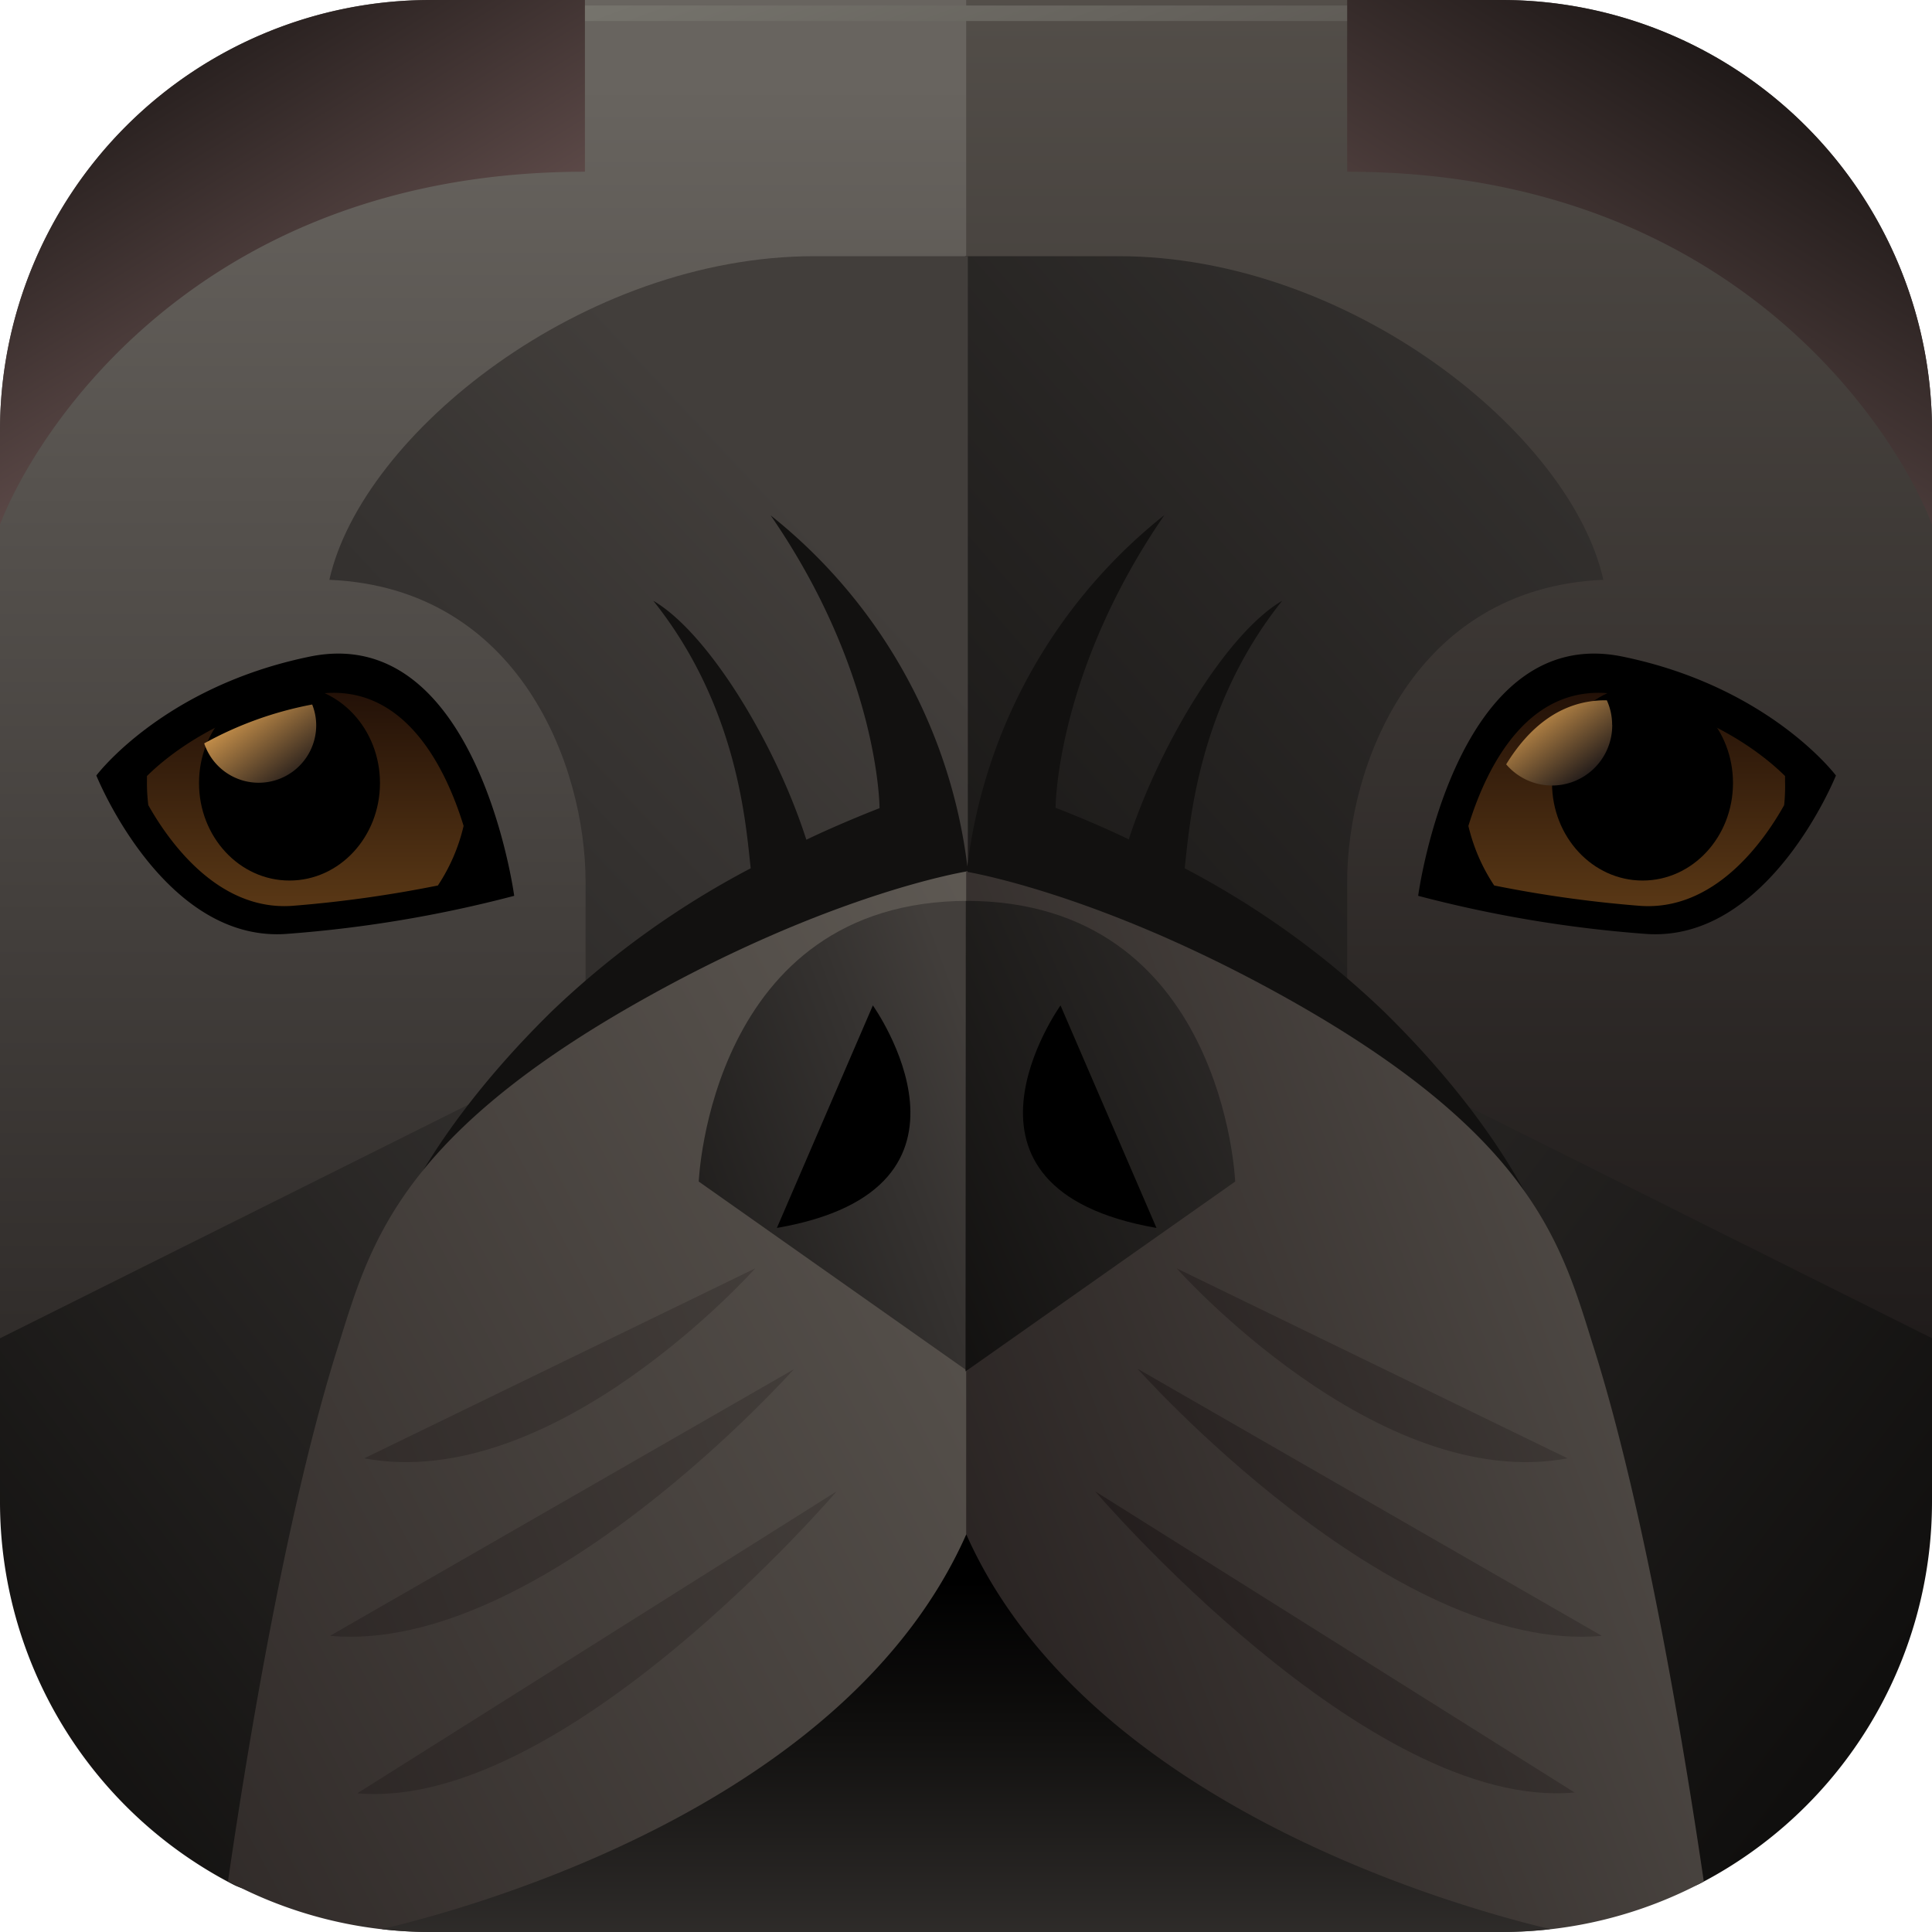 <svg xmlns="http://www.w3.org/2000/svg" xmlns:xlink="http://www.w3.org/1999/xlink" viewBox="0 0 211.16 211.16"><defs><style>.cls-1{fill-rule:evenodd;fill:url(#linear-gradient);}.cls-2{fill:url(#linear-gradient-2);}.cls-3{fill:url(#linear-gradient-3);}.cls-4{fill:url(#linear-gradient-4);}.cls-5{fill:url(#linear-gradient-5);}.cls-6{fill:url(#linear-gradient-6);}.cls-7{fill:url(#linear-gradient-7);}.cls-8{fill:#121110;}.cls-9{fill:url(#linear-gradient-8);}.cls-10{fill:url(#linear-gradient-9);}.cls-11{fill:url(#linear-gradient-10);}.cls-12{fill:url(#linear-gradient-11);}.cls-13{fill:url(#linear-gradient-12);}.cls-14{fill:url(#linear-gradient-13);}.cls-15{fill:url(#linear-gradient-14);}.cls-16{fill:url(#linear-gradient-15);}.cls-17{fill:url(#linear-gradient-16);}.cls-18{fill:url(#linear-gradient-17);}.cls-19{fill:url(#linear-gradient-18);}.cls-20{fill:url(#linear-gradient-19);}.cls-21{fill:url(#linear-gradient-20);}</style><linearGradient id="linear-gradient" x1="81.94" y1="9.13" x2="81.94" y2="273.38" gradientUnits="userSpaceOnUse"><stop offset="0" stop-color="#68645f"/><stop offset="0.7" stop-color="#1d1918"/></linearGradient><linearGradient id="linear-gradient-2" x1="158.38" y1="-35.56" x2="158.38" y2="195.94" gradientUnits="userSpaceOnUse"><stop offset="0" stop-color="#5f5a54"/><stop offset="0.91" stop-color="#161212"/></linearGradient><linearGradient id="linear-gradient-3" x1="80" y1="-24.59" x2="107.14" y2="48.87" gradientUnits="userSpaceOnUse"><stop offset="0" stop-color="#83827a"/><stop offset="1" stop-color="#4a4541"/></linearGradient><linearGradient id="linear-gradient-4" x1="104.68" y1="112.52" x2="-52.25" y2="232.34" gradientUnits="userSpaceOnUse"><stop offset="0" stop-color="#423e3b"/><stop offset="0.16" stop-color="#353230"/><stop offset="0.71" stop-color="#0f0e0d"/><stop offset="1"/></linearGradient><linearGradient id="linear-gradient-5" x1="1140.97" y1="83.8" x2="948.71" y2="230.59" gradientTransform="matrix(-1, 0, 0, 1, 1212.04, 0)" xlink:href="#linear-gradient-4"/><linearGradient id="linear-gradient-6" x1="199.4" y1="13.14" x2="22.99" y2="167.74" xlink:href="#linear-gradient-4"/><linearGradient id="linear-gradient-7" x1="93.54" y1="62.49" x2="-73.1" y2="219.36" xlink:href="#linear-gradient-4"/><linearGradient id="linear-gradient-8" x1="129.88" y1="130.87" x2="-52.24" y2="228.21" gradientUnits="userSpaceOnUse"><stop offset="0" stop-color="#5f5a54"/><stop offset="0.9" stop-color="#1d1717"/></linearGradient><linearGradient id="linear-gradient-9" x1="210.12" y1="126.06" x2="76.19" y2="177.35" gradientUnits="userSpaceOnUse"><stop offset="0" stop-color="#5f5a54"/><stop offset="0.99" stop-color="#1d1717"/></linearGradient><linearGradient id="linear-gradient-10" x1="109.64" y1="121.65" x2="37.27" y2="148.53" xlink:href="#linear-gradient-4"/><linearGradient id="linear-gradient-11" x1="166.24" y1="97.29" x2="59.62" y2="144.51" xlink:href="#linear-gradient-4"/><linearGradient id="linear-gradient-12" x1="105.59" y1="224.7" x2="105.59" y2="172.75" xlink:href="#linear-gradient-4"/><linearGradient id="linear-gradient-13" x1="171.71" y1="124.16" x2="-14.23" y2="199.02" gradientUnits="userSpaceOnUse"><stop offset="0" stop-color="#5f5a54"/><stop offset="1" stop-color="#1d1717"/></linearGradient><linearGradient id="linear-gradient-14" x1="233.86" y1="134.39" x2="113" y2="182" xlink:href="#linear-gradient-13"/><linearGradient id="linear-gradient-15" x1="54.68" y1="65.23" x2="15.95" y2="2.89" gradientUnits="userSpaceOnUse"><stop offset="0" stop-color="#917371"/><stop offset="1" stop-color="#1f1918"/></linearGradient><linearGradient id="linear-gradient-16" x1="1027.11" y1="79.93" x2="982.57" y2="8.22" gradientTransform="matrix(-1, 0, 0, 1, 1174.47, 0)" xlink:href="#linear-gradient-15"/><linearGradient id="linear-gradient-17" x1="177.81" y1="105.52" x2="177.81" y2="68.4" gradientUnits="userSpaceOnUse"><stop offset="0" stop-color="#684219"/><stop offset="1" stop-color="#120503"/></linearGradient><linearGradient id="linear-gradient-18" x1="167" y1="75.83" x2="173.75" y2="84.92" gradientUnits="userSpaceOnUse"><stop offset="0" stop-color="#e8a854"/><stop offset="1" stop-color="#1f1919"/></linearGradient><linearGradient id="linear-gradient-19" x1="295.87" y1="105.52" x2="295.87" y2="68.4" gradientTransform="matrix(-1, 0, 0, 1, 329.23, 0)" xlink:href="#linear-gradient-17"/><linearGradient id="linear-gradient-20" x1="25.68" y1="75.96" x2="32.67" y2="85.38" xlink:href="#linear-gradient-18"/></defs><title>Asset 10</title><g id="Layer_2" data-name="Layer 2"><g id="Layer_1-2" data-name="Layer 1"><path class="cls-1" d="M47.06,0h69.76a47.06,47.06,0,0,1,47.06,47.06v117c0,26-21.07,40-47.06,40H47.06C21.07,204.07,0,177.7,0,151.7V47.06A47.06,47.06,0,0,1,47.06,0Z"/><path class="cls-2" d="M164.1,0H105.6V203.11h58.5c26,0,47.06-25.41,47.06-51.41V47.06A47.06,47.06,0,0,0,164.1,0Z"/><path class="cls-3" d="M163.7.6H47.47A46.74,46.74,0,0,0,.73,47.34v3C.73,23.27,21.65,2.3,47.47,2.3H163.7c25.81,0,46.74,20.33,46.74,48.05v-3A46.74,46.74,0,0,0,163.7.6Z"/><path class="cls-4" d="M0,164.1A47.06,47.06,0,0,0,25.54,206C32,209.28,49,201.26,49,201.26l12.36-85.6L0,146.27Z"/><path class="cls-5" d="M211.16,164.1a47,47,0,0,1-25.35,41.76c-6.5,3.39-23.59-8-23.59-8l-12.37-82.21,61.31,30.61Z"/><path class="cls-6" d="M147.24,126.26V96.37c0-12.52,7.15-32.1,28-33C171.68,47.43,147.46,28,122.25,28H105.48v83.4Z"/><path class="cls-7" d="M64,126.26V96.37c0-12.52-7.15-32.1-28-33C39.56,47.43,63.79,28,89,28h16.78v83.4Z"/><path class="cls-8" d="M170.07,138.24s-2.81-12-18.84-27.71A95.49,95.49,0,0,0,129.48,94.9c.54-4.59,1.33-17.57,10.66-29.24-6,3.5-13.35,15.59-16.77,26.08-3.76-1.83-8-3.45-8-3.45s0-14.7,11.9-32a58.08,58.08,0,0,0-21.54,38.41A58.08,58.08,0,0,0,84.23,56.33c11.9,17.26,11.9,32,11.9,32s-4.2,1.62-8,3.45C84.76,81.25,77.4,69.16,71.4,65.66,80.73,77.33,81.52,90.31,82.05,94.9a95.66,95.66,0,0,0-21.74,15.63c-16,15.7-18.84,27.71-18.84,27.71s57.76-10.91,64.3-30.67C112.31,127.33,170.07,138.24,170.07,138.24Z"/><path class="cls-9" d="M36.92,147.25c-5.46,17.3-9.72,42.66-12,58.36a46.84,46.84,0,0,0,22.18,5.55l58.64-13.81V95.23s-15,2.35-36.31,14.48C43.16,124.66,40.32,136.49,36.92,147.25Z"/><path class="cls-10" d="M174.18,147.25c-3.39-10.76-6.23-22.59-32.46-37.54-19.91-11.34-34.34-14.13-36.12-14.44V199.75l58.5,11.41a46.81,46.81,0,0,0,22.12-5.52C183.91,189.94,179.65,164.56,174.18,147.25Z"/><path class="cls-11" d="M105.81,149.89,76.37,129.14s1.23-30.68,29.44-30.68Z"/><path class="cls-12" d="M105.53,149.89,135,129.14s-1.23-30.68-29.44-30.68Z"/><path d="M84.91,134.21c24.79-4.29,10.49-24.32,10.49-24.32Zm31-24.32s-14.3,20,10.49,24.32Z"/><path class="cls-13" d="M105.61,167.7v0h0v0c-13,29.35-53.22,40.63-63.89,43.15a47.43,47.43,0,0,0,5.35.31h117a50,50,0,0,0,5.37-.31C158.79,208.32,118.65,197,105.61,167.7Z"/><path class="cls-14" d="M82.54,138.63,39.81,159.39C60.63,163.27,82.54,138.63,82.54,138.63Zm4.27,11L36.07,178.79C59,180.88,86.81,149.6,86.81,149.6ZM39.05,196C61.56,198,91.44,163,91.44,163Z"/><path class="cls-15" d="M171.33,159.39l-42.72-20.76S150.51,163.27,171.33,159.39Zm3.74,19.4L124.33,149.6S152.14,180.88,175.07,178.79ZM119.7,163s29.89,35,52.39,32.91Z"/><path class="cls-16" d="M63.93,18.77V0H47.06A47.06,47.06,0,0,0,0,47.06V57.33C3.88,47.22,21.69,18.77,63.93,18.77Z"/><path class="cls-17" d="M147.24,18.77V0H164.1a47.06,47.06,0,0,1,47.06,47.06V57.33C207.28,47.22,189.48,18.77,147.24,18.77Z"/><path d="M155,97.91s4-29.9,22.32-26.15c16.07,3.29,23.34,13,23.34,13s-7.38,18.43-20.94,17.3A137.48,137.48,0,0,1,155,97.91Z"/><path class="cls-18" d="M163.31,96.78a20,20,0,0,1-2.82-6.51c2-6.51,6.73-16.22,16.71-14.3s15.79,6.75,17.9,8.85c0,.2,0,.4,0,.6A19.65,19.65,0,0,1,195,88c-2.17,3.89-7.58,11.64-15.81,11A133.7,133.7,0,0,1,163.31,96.78Z"/><path d="M189.41,85.58c0,5.89-4.42,10.66-9.88,10.66s-9.9-4.77-9.9-10.66,4.43-10.65,9.9-10.65S189.41,79.7,189.41,85.58Z"/><path class="cls-19" d="M176.2,79.22a6.51,6.51,0,0,0-.58-2.68c-5.1-.06-8.62,3.12-11,7a6.58,6.58,0,0,0,11.59-4.3Z"/><path d="M56.2,97.91s-4-29.9-22.32-26.15c-16.08,3.29-23.35,13-23.35,13s7.38,18.43,20.94,17.3A137.72,137.72,0,0,0,56.2,97.91Z"/><path class="cls-20" d="M47.86,96.78a20,20,0,0,0,2.81-6.51c-2-6.51-6.73-16.22-16.7-14.3s-15.8,6.75-17.91,8.85c0,.2,0,.4,0,.6A19.65,19.65,0,0,0,16.21,88C18.39,91.87,23.79,99.62,32,99A134.33,134.33,0,0,0,47.86,96.78Z"/><path d="M21.75,85.58c0,5.89,4.42,10.66,9.89,10.66s9.89-4.77,9.89-10.66S37.1,74.93,31.64,74.93,21.75,79.7,21.75,85.58Z"/><path class="cls-21" d="M34.56,79.28A6.13,6.13,0,0,0,34.12,77a39.5,39.5,0,0,0-11.8,4.25,6.28,6.28,0,0,0,12.24-2Z"/></g></g></svg>